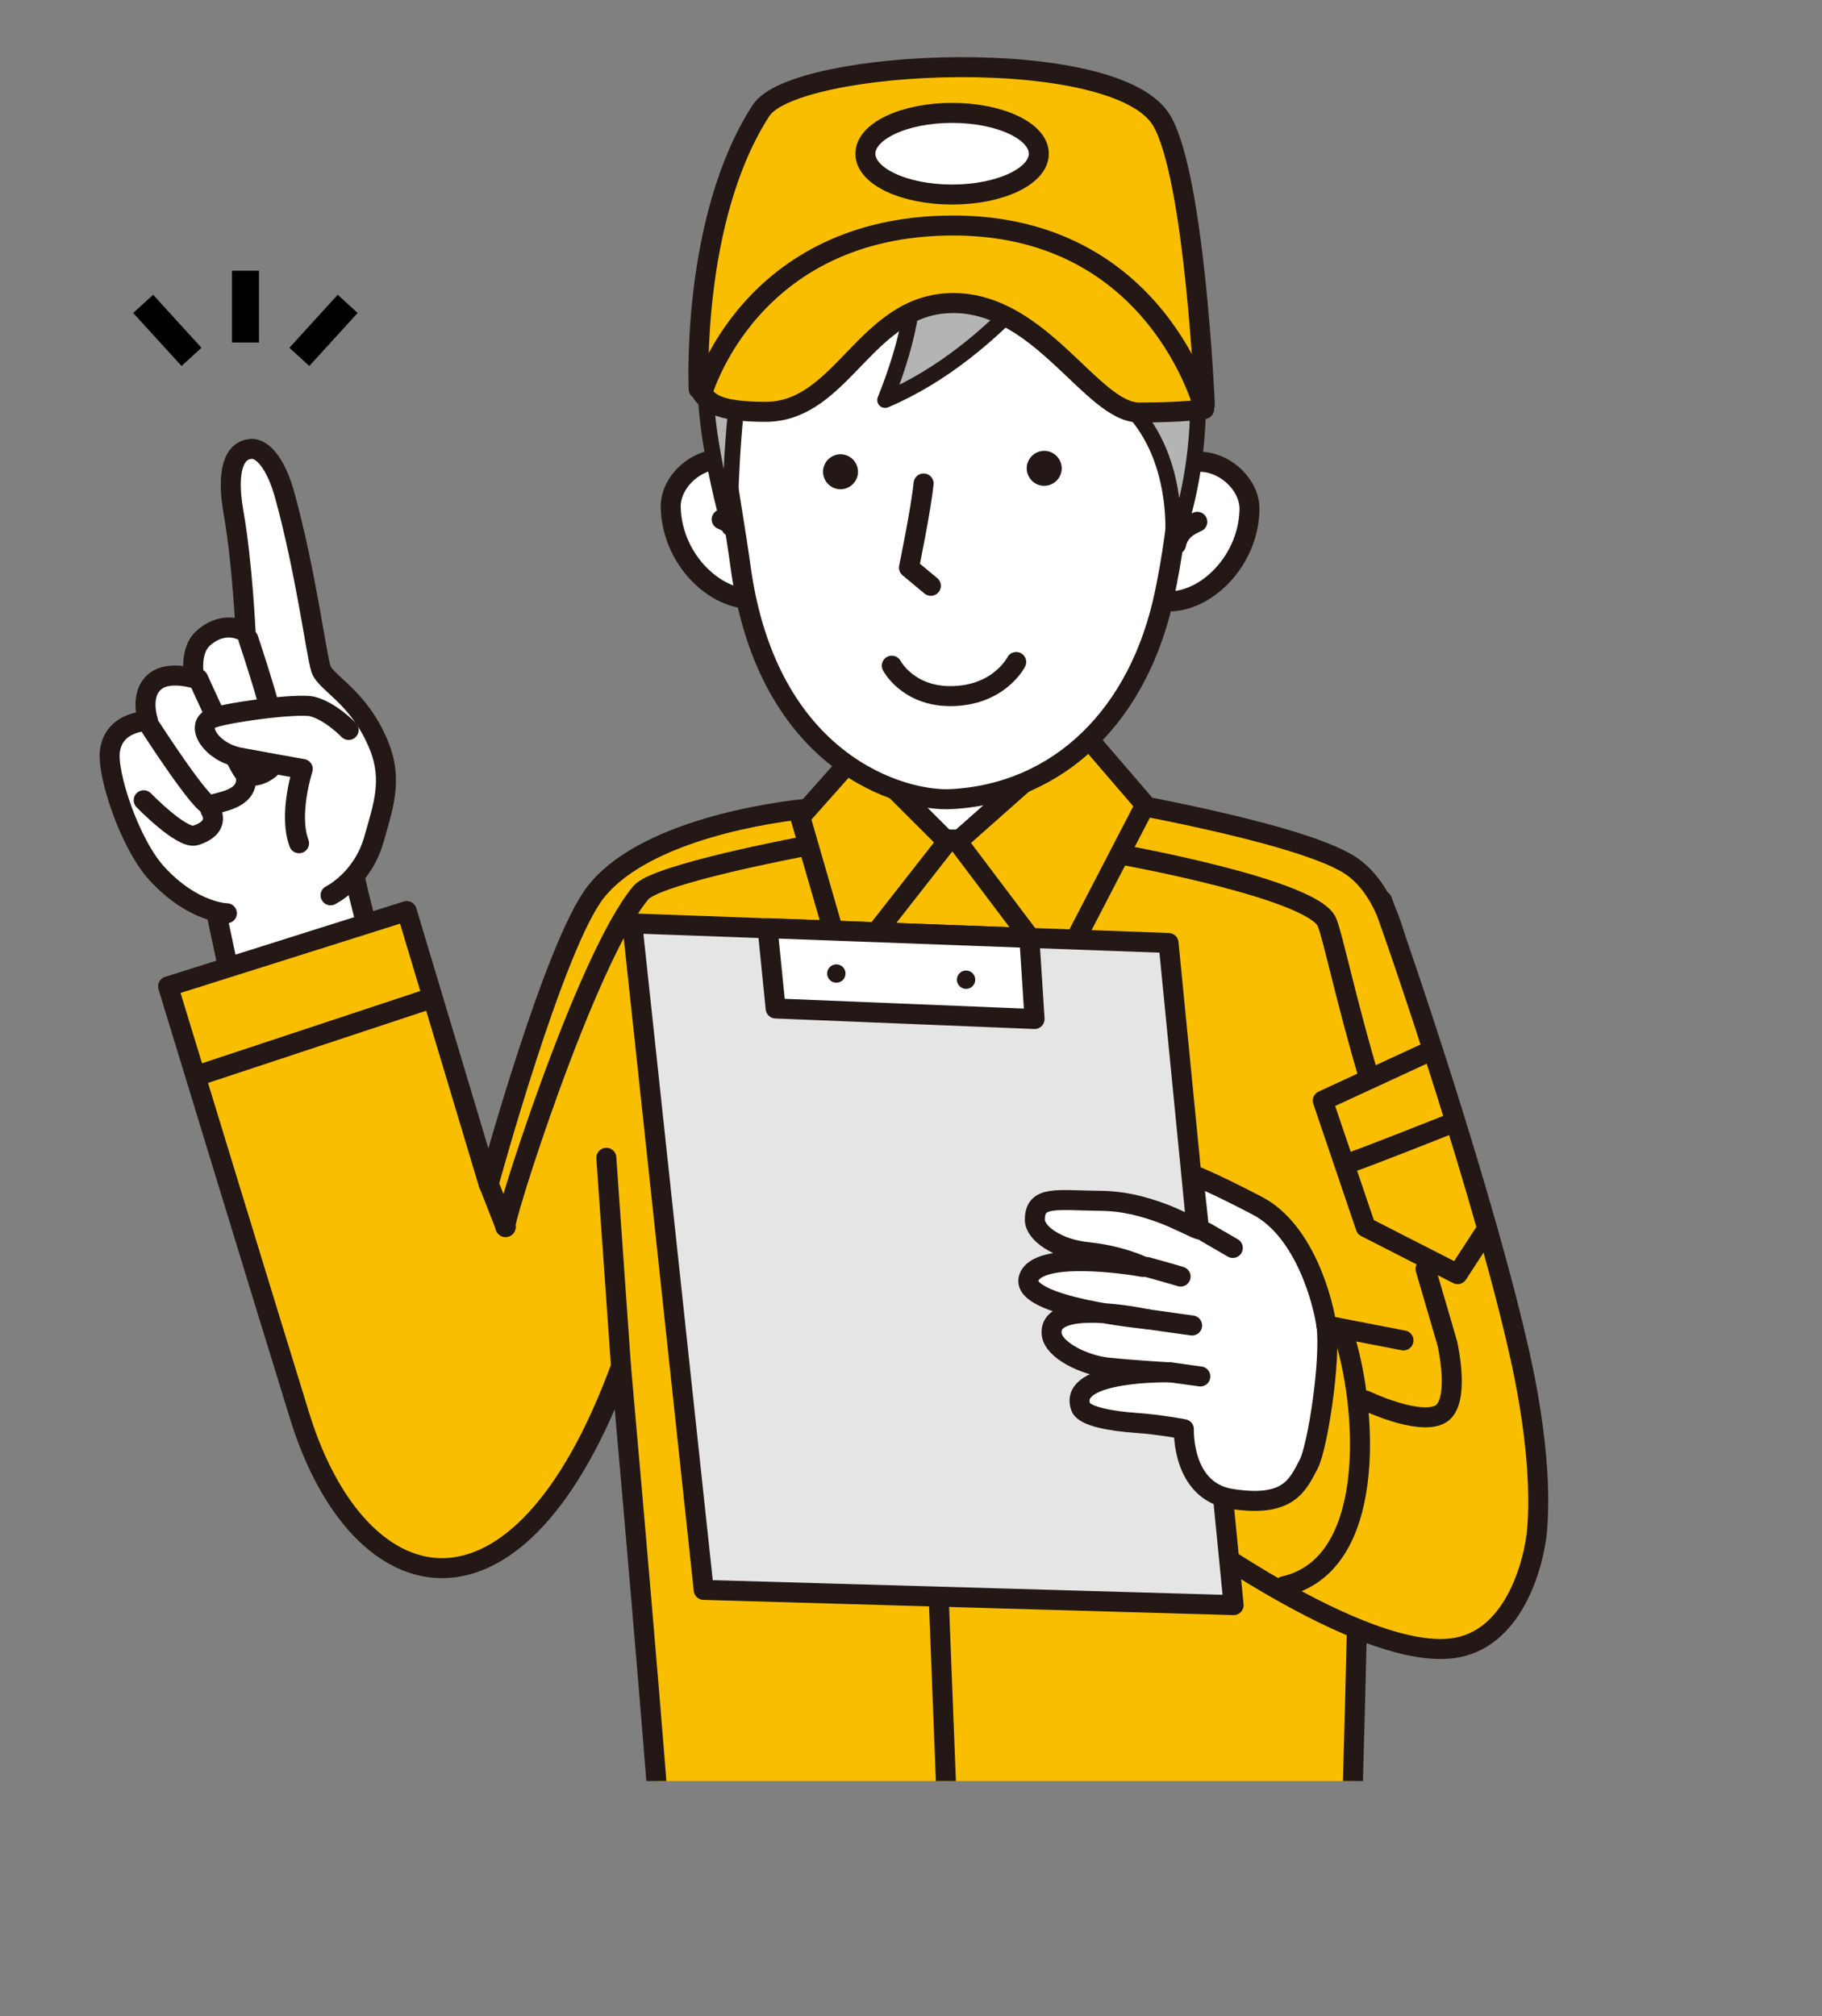 <?xml version="1.0" encoding="UTF-8"?><svg xmlns="http://www.w3.org/2000/svg" width="133" height="147.17" xmlns:xlink="http://www.w3.org/1999/xlink" viewBox="0 0 133 147.17"><rect x="0" y="0" width="133" height="147.17" fill="#808080" stroke="none"/><defs><style>.e,.f,.g,.h,.i,.j,.k{stroke:#231815;stroke-linecap:round;stroke-linejoin:round;}.e,.g,.h,.i,.k{stroke-width:1.46px;}.e,.j{fill:#f9be00;}.f{fill:#b4b4b5;stroke-width:1.15px;}.l{clip-path:url(#d);}.g{fill:#dbdcdc;}.m,.h,.n{fill:none;}.i{fill:#fff;}.o{fill:#231815;}.j{stroke-width:1.5px;}.k{fill:#e5e5e6;}.n{stroke:#000;stroke-width:1.97px;}</style><clipPath id="d"><rect class="m" width="133" height="130"/></clipPath></defs><g id="a"/><g id="b"><g id="c"><g class="l"><g><path class="i" d="M32.46,86.48s-5.51-16.58-6.96-24.36l-10.24,1.99,5.38,25.33,11.82-2.96Z"/><g><path class="i" d="M24.13,65.35s2.34-1.14,3.17-4.1c.66-2.34,1.37-4.27,.4-6.74-1.46-3.68-3.94-4.62-4.28-5.71-.34-1.09-1.12-7.19-2.66-12.74-.56-2-1.51-3.4-2.49-3.29-1.13,.12-1.78,1.47-1.22,4.66,.64,3.61,.88,8.73,.88,8.73,0,0-1.41-1.03-3.07,.4-1.1,.95-.68,2.95-.68,2.95,0,0-1.61-.49-2.6,.06-1.53,.86-.77,3.06-.77,3.06,0,0-2.44-.04-2.78,2.13-.27,1.68,1.44,6.85,3.43,9.01,2.64,2.87,5.1,2.89,5.1,2.89"/><path class="i" d="M10.49,58.41s2.79,2.88,3.78,2.57c1.95-.62,1.09-1.86,1.09-1.86"/><path class="i" d="M17.96,56.92c0,1.42-1.86,1.6-2.63,1.85-.55,.18-4.32-5.66-4.32-5.66"/><path class="i" d="M18.13,46.64s2.25,6.67,2.22,8.22c-.03,1.36-1.99,2.23-2.56,1.51-.58-.72-3.32-6.82-3.32-6.82"/></g><path class="i" d="M25.45,53.28s-1.31-1.37-2.65-1.71c-1.06-.27-6.68,.48-7.47,.92-1.01,.57,.09,2.41,2.19,2.81,1.2,.23,4.58,.83,4.58,.83,0,0-1.07,3.31-.27,5.42"/><path class="e" d="M102.82,82.75c-.13-3.09,1.09-15.67-4.04-19.44-3.22-2.37-16.58-4.67-16.52-4.71,.85-.62-12.84-.69-23.3,.42-4.85,.51-12.38,2.19-15.45,6.06-3.07,3.87-7.84,21.35-7.84,21.35l-5.98-19.93-17.42,5.5s7.64,25.04,9.63,31.44c4.34,13.92,15.97,16.7,23.43-3.7,.57,6.4,3.86,43.51,3.47,44.28-.39,.78,11.25,2.66,19.22,2.43,14.99-.43,30.33-2.36,30.33-2.36,0,0,.9-29.5,.75-30.08,1.89,1.24,3.96-25.44,3.73-31.24Z"/><rect class="i" x="62.44" y="48.77" width="16.09" height="12.51"/><line class="e" x1="45.33" y1="99.72" x2="44.26" y2="84.51"/><line class="g" x1="35.68" y1="86.42" x2="36.91" y2="89.56"/><path class="e" d="M100.89,65.74c1.2,3.15,7.62,22.04,10.13,33.51,.62,2.83,1.54,7.98,1.19,12.35-.18,2.24-1.52,7.81-5.81,8.65-6.85,1.34-21.46-9.68-21.46-9.68"/><g><line class="n" x1="17.92" y1="19.76" x2="17.92" y2="25"/><line class="n" x1="10.45" y1="22.18" x2="13.98" y2="26.05"/><line class="n" x1="25.38" y1="22.18" x2="21.85" y2="26.05"/></g><polygon class="e" points="78.98 53.38 69.89 61.43 77.19 71.11 83.6 58.75 78.98 53.38"/><polygon class="e" points="62.62 54.91 69.15 61.43 61.69 70.96 58.42 59.64 62.62 54.91"/><polygon class="k" points="46.15 67.4 85.3 68.83 90.05 117.16 51.37 116.05 46.15 67.4"/><polygon class="i" points="75.14 68.46 75.52 74.38 56.62 73.61 56.03 67.75 75.14 68.46"/><g><path class="i" d="M96.82,96.75c-.19-1.49-1.49-6.87-5.02-8.73-3.28-1.72-4.7-2.25-4.7-2.25l.43,3.97c-.45-.15-1.63-.79-2.74-1.2-1.25-.45-2.69-.88-4.51-.89-3.16-.03-4.74-.42-4.74,1.39,0,.96,1.63,2.14,3.89,2.36,2.35,.23,4.37,1.15,3.96,1.07-.75-.15-7.7-1.24-8.3,.84-.6,2.09,8.65,2.98,8.65,2.98,0,0-7.27-1.59-6.97,1.09,.13,1.18,2.38,2.26,4.07,2.44,2.15,.22,4.55,.35,4.55,.35,0,0-7.47-.16-6.5,2.53,.25,.7,2.3,1.04,4.04,1.16,1.75,.12,3.49,.46,3.49,.46,0,0-.19,4.5,3.44,5.08,4.16,.66,4.84-.94,5.67-2.53,.65-1.25,1.62-7.53,1.3-10.12Z"/><line class="i" x1="87.99" y1="89.93" x2="89.99" y2="91.09"/><path class="i" d="M83.72,92.48s2.18,.6,2.46,.7"/><line class="i" x1="83.74" y1="96.29" x2="87.02" y2="96.75"/><line class="i" x1="85.38" y1="100.16" x2="87.62" y2="100.47"/></g><line class="e" x1="96.82" y1="96.75" x2="102.45" y2="97.84"/><g><path class="i" d="M84.72,43.85c2.91,.48,6.38-2.63,6.49-6.62,.07-2.5-3.36-4.71-5.52-2.81-.79,.7-1.71,1.79-2.02,2.3"/><path class="i" d="M87.4,38.09c-.6,.27-1.35,.66-1.55,1.65"/><path class="i" d="M55.45,43.67c-2.91,.48-6.38-2.63-6.49-6.62-.07-2.5,3.36-4.71,5.52-2.81,.79,.7,1.71,1.79,2.02,2.3"/><path class="i" d="M52.68,37.91c.6,.27,1.35,.66,1.55,1.65"/><path class="i" d="M52.45,25.43c-.58,3.96,.86,10.45,1.61,15.95,1.98,14.44,11.87,17.13,15.36,16.95,7.91-.41,13.77-6.16,15.61-15.05,.96-4.62,1.98-12.42,.18-17.54-1.8-5.12-8.05-18.11-20.24-10.5-7.15,4.46-11.47,3.04-12.52,10.2Z"/><path class="i" d="M74.18,48.32s-1.25,2.49-4.81,2.49c-3.12,0-4.27-2.22-4.27-2.22"/><path class="i" d="M67.95,42.76l-1.6-1.33s.87-4.19,1.07-6.14"/><path class="o" d="M77.42,33.74c.25,.66-.09,1.39-.75,1.64-.66,.25-1.39-.09-1.64-.75-.25-.66,.09-1.39,.75-1.64,.66-.25,1.39,.09,1.64,.75Z"/><path class="o" d="M62.55,33.99c.25,.66-.09,1.39-.75,1.64-.66,.25-1.39-.09-1.64-.75-.25-.66,.09-1.39,.75-1.64,.66-.25,1.39,.09,1.64,.75Z"/><path class="f" d="M53.88,28.75c-.56,3.92-.62,9.78-.62,9.78,0,0-1.74-6.19-1.74-10.16,0-5.32,.89-12.06,4.81-14.59,2.45-1.59,7.89-4.37,10.81-5.12,4.74-1.22,10.06-.25,13.59,2.07,3.95,2.59,3.7,6.27,3.7,6.27,0,0,.33-1.73,1.41,1.77,3.92,12.73-.56,21.6-.26,21.28,0,0,.76-5.87-2.67-9.87-3.61-4.21-4.52-9.98-4.27-13.3,0,0-5.57,8.74-14.03,12.32,0,0,2.53-6.03,1.84-8.89,0,0-6.97,3.95-9.41,7.63l1.66-7.37s-4.27,4.45-4.81,8.19Z"/><path class="h" d="M82.9,19.23c-.07,2.54,1.21,5.35,3.2,7.25"/><path class="h" d="M67.86,10.65c-1.78,.8-8.28,3.28-9.26,4.36"/><path class="h" d="M63.14,16.7c1.45-.85,7.46-3.48,8.81-4.36"/></g><path class="e" d="M51,28.4s-.58-12.41,4.55-20.33c2.46-3.8,26.04-4.91,29.28,.78,2.41,4.23,3.12,20.7,3.12,20.7l-17.61-12.06-19.34,10.91Z"/><path class="e" d="M51.26,28.72c.45,.55,.89,1.34,4.62,1.34,5.66,0,7.3-7.94,13.71-7.94s10.13,7.99,13.56,7.99,4.75-.25,4.75-.25c0,0-3.41-13.4-18.31-13.4s-18.33,12.26-18.33,12.26Z"/><ellipse class="i" cx="69.5" cy="11.22" rx="6.33" ry="2.98"/><path class="h" d="M99.95,78.71c-1.6-5.32-2.69-10.5-3.09-11.41-1.04-2.38-14.6-4.84-14.6-4.84"/><path class="h" d="M99.69,102.23s3.73,1.79,5.36,1.04c1.64-.74,.6-5.21,.6-5.21,0,0-.64-2.21-1.59-5.44"/><path class="h" d="M58.56,61.8s-10.62,1.99-11.77,3.35c-4.07,4.82-10.37,24.87-9.88,24.41"/><line class="j" x1="14.75" y1="78.4" x2="31.15" y2="72.97"/><path class="h" d="M98.2,97.76c1.64,5.51,2.24,16.53-4.47,18.02"/><polyline class="h" points="104.31 76.76 96.56 80.34 99.69 89.57 106.4 93 108.34 90.02"/><line class="e" x1="68.55" y1="117.27" x2="69.59" y2="143.92"/><path class="o" d="M61.72,71.06c0,.37-.3,.67-.67,.67s-.67-.3-.67-.67,.3-.67,.67-.67,.67,.3,.67,.67Z"/><path class="o" d="M71.19,71.51c0,.37-.3,.67-.67,.67s-.67-.3-.67-.67,.3-.67,.67-.67,.67,.3,.67,.67Z"/><path class="h" d="M98.65,84.81c.22,0,7.15-2.75,7.15-2.75"/></g></g></g></g></svg>